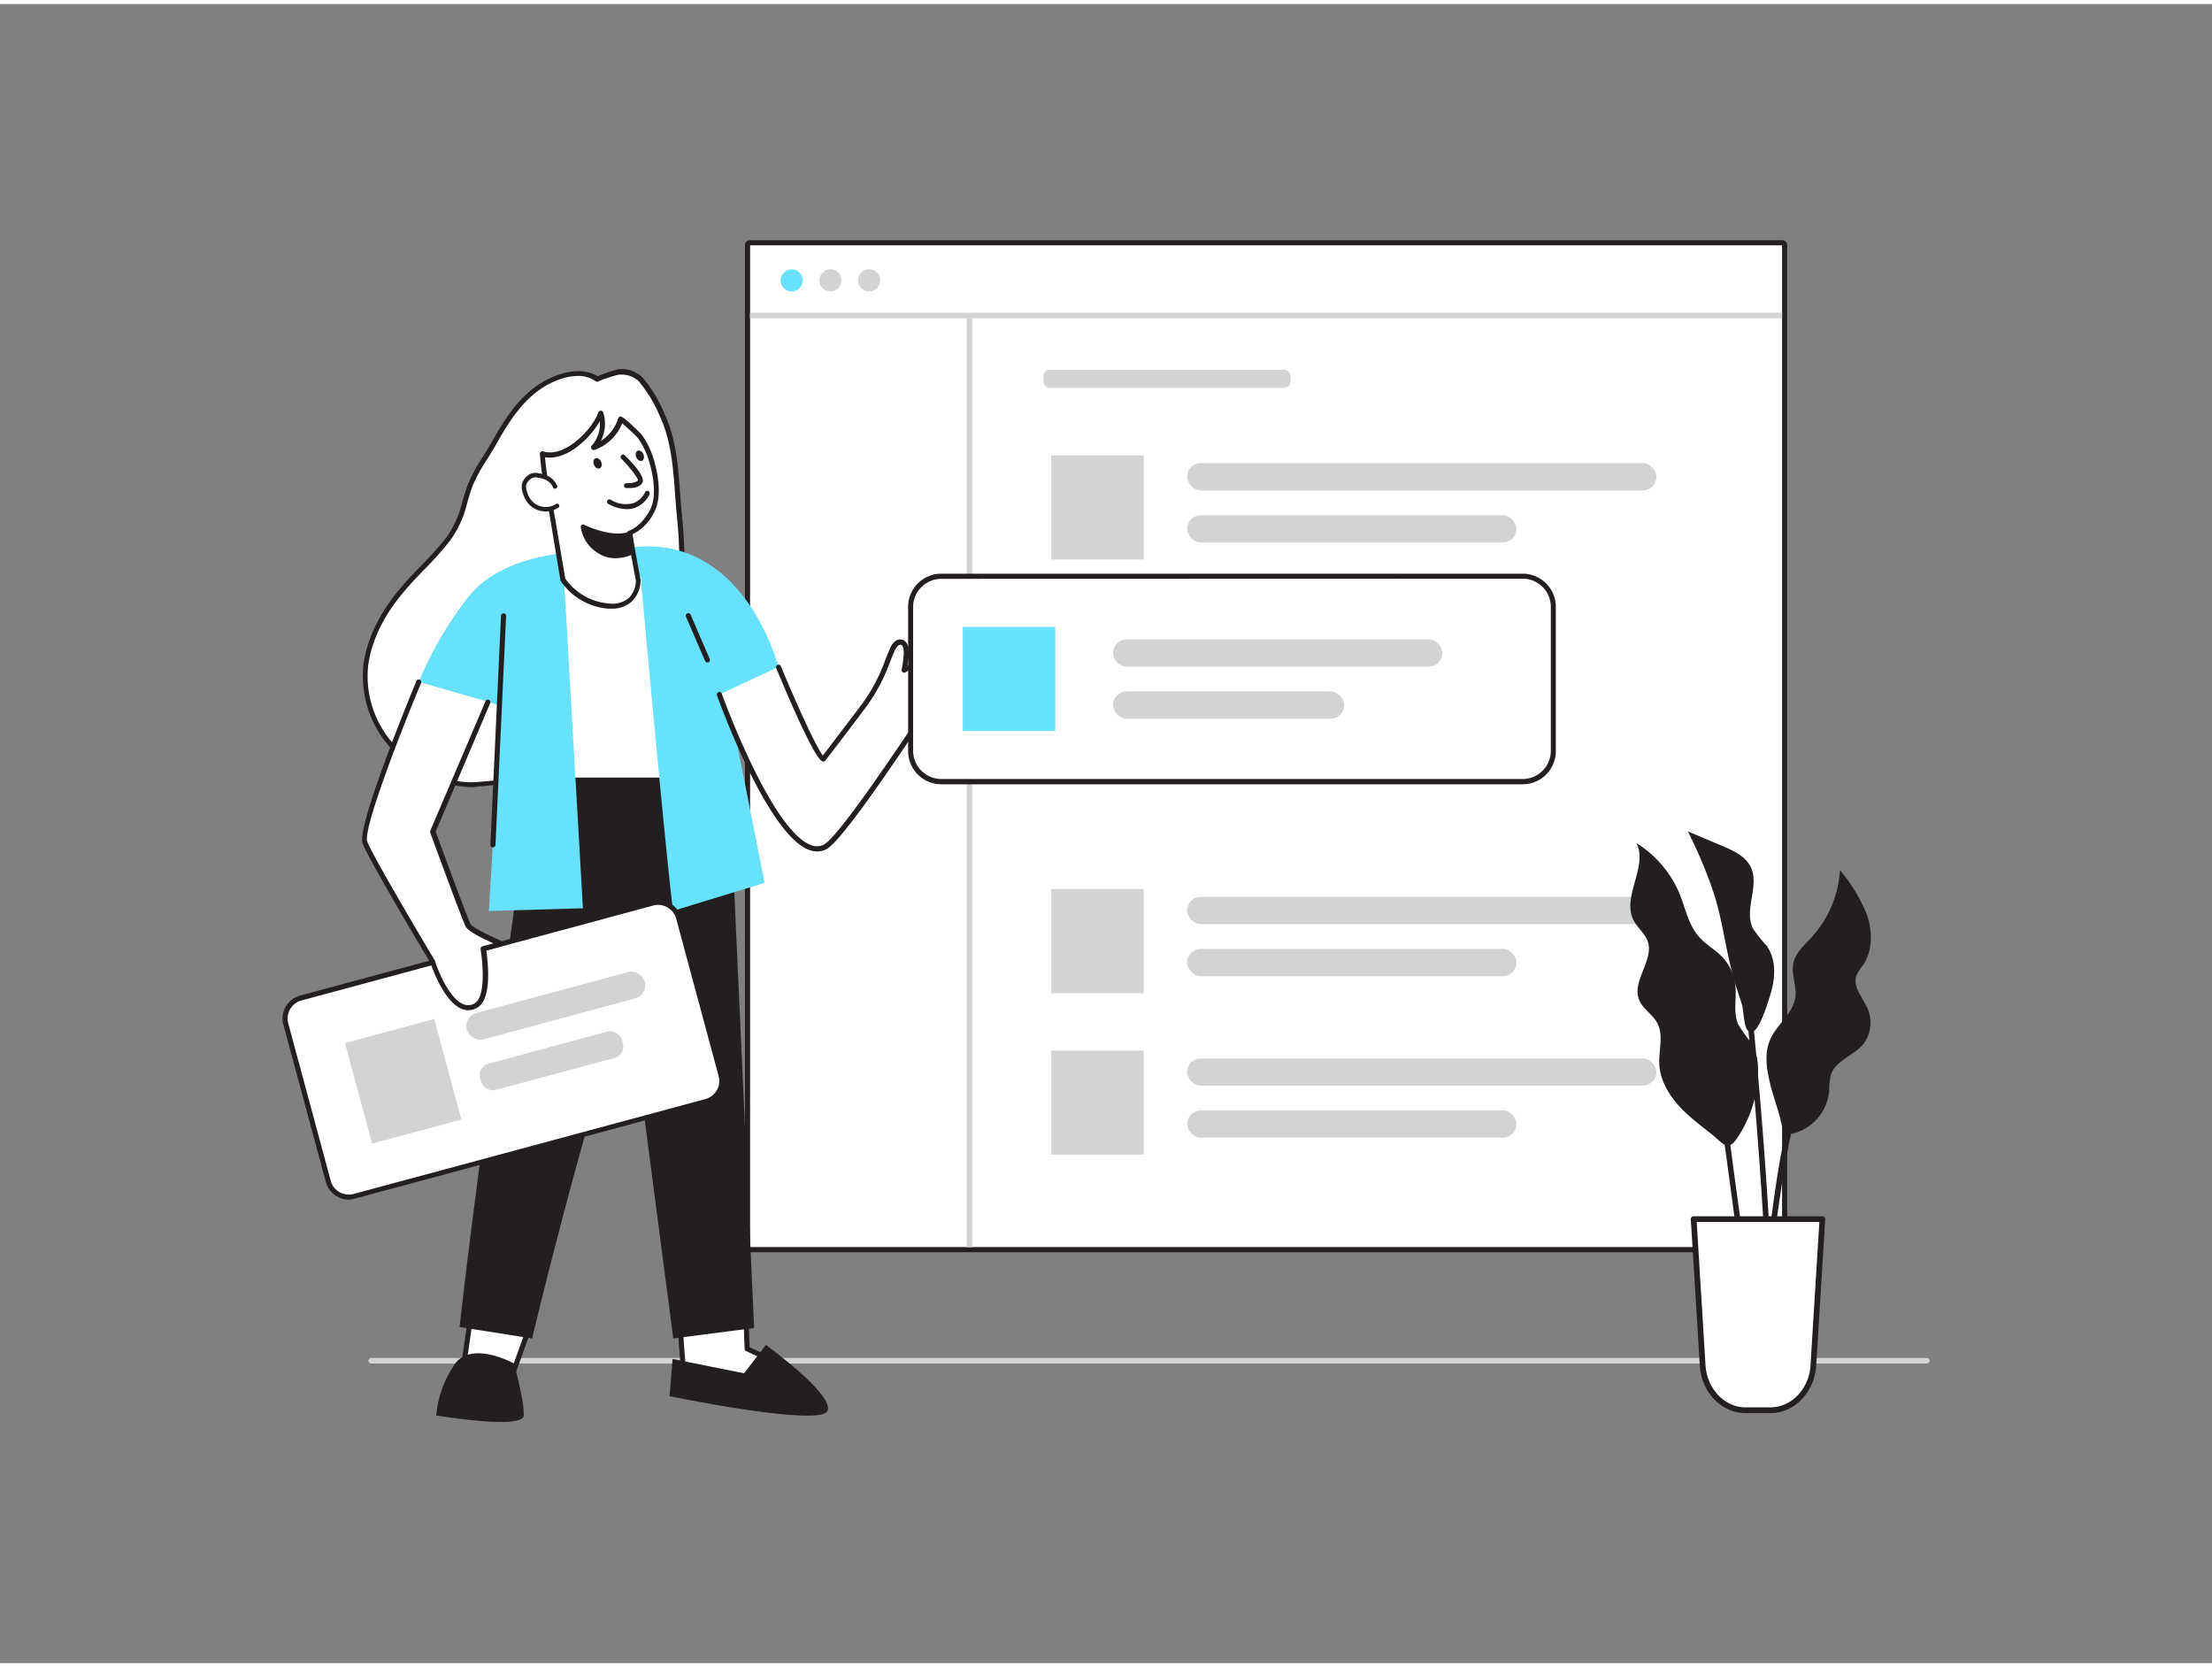 <svg xmlns="http://www.w3.org/2000/svg" viewBox="0 0 400 300" width="406" height="306" class="illustration styles_illustrationTablet__1DWOa"><rect x="0" y="0" width="400" height="300" fill="#808080" stroke="none"/><g id="_63_user_interface" data-name="#63_user_interface"><rect x="135.62" y="43.61" width="186.65" height="181.17" fill="#fff"></rect><path d="M322.27,43.61V224.79H135.62V43.61H322.27m0-.91H135.62a.91.91,0,0,0-.91.91V224.79a.91.91,0,0,0,.91.91H322.27a.91.91,0,0,0,.91-.91V43.61a.91.91,0,0,0-.91-.91Z" fill="#231f20"></path><rect x="188.7" y="66.13" width="44.67" height="3.27" rx="1.09" fill="#d1d3d4"></rect><rect x="190.1" y="81.61" width="16.72" height="18.83" fill="#d1d3d4"></rect><rect x="214.68" y="83.01" width="84.84" height="4.93" rx="2.46" fill="#d1d3d4"></rect><rect x="214.68" y="92.43" width="59.55" height="4.93" rx="2.46" fill="#d1d3d4"></rect><rect x="190.1" y="160.03" width="16.72" height="18.83" fill="#d1d3d4"></rect><rect x="214.68" y="161.44" width="84.84" height="4.93" rx="2.46" fill="#d1d3d4"></rect><rect x="214.68" y="170.85" width="59.55" height="4.93" rx="2.46" fill="#d1d3d4"></rect><rect x="190.1" y="189.24" width="16.72" height="18.83" fill="#d1d3d4"></rect><rect x="214.68" y="190.65" width="84.84" height="4.93" rx="2.46" fill="#d1d3d4"></rect><rect x="214.68" y="200.06" width="59.55" height="4.93" rx="2.46" fill="#d1d3d4"></rect><circle cx="143.16" cy="49.96" r="2" fill="#68e1fd"></circle><circle cx="150.16" cy="49.96" r="2" fill="#d1d3d4"></circle><circle cx="157.16" cy="49.96" r="2" fill="#d1d3d4"></circle><rect x="174.82" y="56.32" width="1" height="168.47" fill="#d1d3d4"></rect><rect x="135.62" y="55.82" width="186.65" height="1" fill="#d1d3d4"></rect><path d="M348.45,245.82H67.12a.5.5,0,0,1-.5-.5.5.5,0,0,1,.5-.5H348.45a.5.5,0,0,1,.5.5A.51.51,0,0,1,348.45,245.82Z" fill="#d1d3d4"></path><path d="M317.89,193.28a9.87,9.87,0,0,0-1.13-5.33,39.12,39.12,0,0,1-2.4-3.38c-1-2.17-.3-4.71-.54-7.09a8.83,8.83,0,0,0-2.49-5.29c-1.25-1.26-2.85-2.12-4-3.43-2-2.16-2.51-5.18-3.61-7.87a19.67,19.67,0,0,0-7.79-9.16c2.12,4.27-2.72,9.7-.53,13.94.7,1.35,2,2.33,2.54,3.75,1.23,3.44-2.87,7.17-1.56,10.57.65,1.71,2.48,2.69,3.33,4.31,1.14,2.18.24,4.82.34,7.28.12,3.39,2.19,6.42,4.64,8.77,1.53,1.46,3.23,2.73,4.88,4.05,2,1.58,2.8,3.24,4.54.7A21.82,21.82,0,0,0,317.89,193.28Z" fill="#231f20"></path><path d="M320.09,195.22c-.63-2.62-1.08-5.47,0-7.94,1.21-2.8,4.23-4.78,4.58-7.81.23-2-.78-4-.38-6s2-3.29,3.32-4.74a19.84,19.84,0,0,0,5.12-12.12,30.15,30.15,0,0,1,4.88,8.06c1,3,1.06,6.49-.71,9.1a8.2,8.2,0,0,0-1.24,2c-.59,1.93,1.06,3.73,1.91,5.56A6.4,6.4,0,0,1,337,188c-1.73,2.16-5.08,3-5.93,5.64a13.49,13.49,0,0,0-.3,3,8.77,8.77,0,0,1-6.31,7.53c-2.05.49-2-.32-2.38-2C321.54,199.78,320.65,197.54,320.09,195.22Z" fill="#231f20"></path><path d="M313.56,176.35c-1.45-5-2-10.31-3.57-15.32a85.12,85.12,0,0,0-4.77-11.43l6.25,2.64c2,.84,4.17,1.84,5.12,3.8,1.65,3.41-1.31,7.78.42,11.15a28.08,28.08,0,0,0,2.47,3.11c1.84,2.59,1.56,6.14.55,9.15-.43,1.29-2.33,8-4,6.13-.68-.75-.74-3.52-1-4.54C314.55,179.47,314,177.92,313.56,176.35Z" fill="#231f20"></path><path d="M317,243.32c-1.25-8.24-5.15-37.28-5.19-37.57l1-.14c0,.29,3.94,29.33,5.19,37.56Z" fill="#231f20"></path><path d="M318.41,251.1h-1c.07-9.78,4.14-47.15,6.49-49.72l.74.68C323.08,203.76,318.5,237.7,318.41,251.1Z" fill="#231f20"></path><path d="M320.53,249.24l-1-.05c.93-21.09-3.54-65.4-3.59-65.84l1-.1C317,183.69,321.46,228.07,320.53,249.24Z" fill="#231f20"></path><path d="M306.27,219.71h23.27l-1.63,26.44c-.28,4.57-3.67,8.12-7.75,8.12h-4.51c-4.08,0-7.47-3.55-7.75-8.12Z" fill="#fff"></path><path d="M320.16,254.79h-4.51c-4.34,0-8-3.79-8.27-8.61l-1.63-26.44a.49.49,0,0,1,.14-.38.53.53,0,0,1,.38-.16h23.27a.53.53,0,0,1,.38.16.49.49,0,0,1,.14.38l-1.63,26.44C328.13,251,324.5,254.79,320.16,254.79Zm-13.34-34.56,1.59,25.89c.26,4.28,3.45,7.63,7.24,7.63h4.51c3.79,0,7-3.35,7.24-7.63L329,220.23Z" fill="#231f20"></path><path d="M123,237.7c-.14.88.74,11.15.74,11.15s12.56,2.16,12.63,1.33,3.8-4.66,3.8-4.66l-5.06-2.36-.45-12.4Z" fill="#fff"></path><path d="M135.36,250.8a97.56,97.56,0,0,1-11.69-1.5.47.47,0,0,1-.38-.42c-.09-1-.89-10.34-.74-11.25a.45.45,0,0,1,.21-.32l11.67-6.94a.45.45,0,0,1,.45,0,.49.49,0,0,1,.24.39l.43,12.11,4.82,2.25a.43.43,0,0,1,.25.33.46.46,0,0,1-.12.4c-1.69,1.74-3.58,3.91-3.68,4.39a.54.54,0,0,1-.22.38A2.48,2.48,0,0,1,135.36,250.8Zm-11.19-2.34c5.16.87,10.76,1.61,11.81,1.43a22.06,22.06,0,0,1,3.42-4.23l-4.49-2.09a.46.46,0,0,1-.26-.4l-.42-11.62L123.44,238C123.42,239.2,123.85,244.76,124.17,248.46Z" fill="#231f20"></path><polygon points="84.94 238.59 83.11 251.27 91.43 251.27 96.3 237.7 84.94 238.59" fill="#fff"></polygon><path d="M91.43,251.73H83.11a.48.48,0,0,1-.35-.16.47.47,0,0,1-.1-.36l1.83-12.69a.46.46,0,0,1,.41-.39l11.36-.89a.46.46,0,0,1,.4.18.45.45,0,0,1,.07.43l-4.87,13.58A.46.46,0,0,1,91.43,251.73Zm-7.79-.91h7.47l4.52-12.61-10.29.8Z" fill="#231f20"></path><path d="M112.75,66.54a6.24,6.24,0,0,0-.85-.05A19.47,19.47,0,0,0,108,67.78c-2-1.4-4.77-1.14-7.08-.31-5.74,2-8.89,7-11.72,12.09-1.27,2.29-3.12,4.72-4.06,7.12-1.43,3.62-1.59,6.73-4.12,10-2.39,3.11-5.34,5.74-7.91,8.71-3.48,4-6.3,8.83-7,14.11-1.52,11.3,9.27,22.41,20.24,21.58s22.85-3.66,29.55-12.41c7.4-9.65,8.13-24.37,7-36-.62-6.09-.46-12.59-3.07-18.26a26.36,26.36,0,0,0-4-6.65A5,5,0,0,0,112.75,66.54Z" fill="#fff"></path><path d="M85.24,141.61a19.79,19.79,0,0,1-14-6.47,19.3,19.3,0,0,1-5.52-15.67c.65-4.81,3-9.64,7.12-14.35,1-1.22,2.19-2.4,3.29-3.55a62.64,62.64,0,0,0,4.6-5.14A18.13,18.13,0,0,0,83.6,90c.33-1.1.66-2.24,1.13-3.43a29.76,29.76,0,0,1,2.6-4.73c.54-.85,1-1.65,1.49-2.45,2.83-5.07,6.07-10.19,12-12.3,1.66-.6,4.78-1.34,7.26.21A23.84,23.84,0,0,1,111.9,66c.27,0,.59,0,.9,0h0a5.66,5.66,0,0,1,3.31,1.42,24.81,24.81,0,0,1,4.1,6.78c2.07,4.48,2.43,9.47,2.78,14.3.1,1.38.2,2.75.34,4.11.91,8.93,1.21,25.53-7,36.29-5.65,7.38-15.43,11.49-29.88,12.59C86,141.59,85.63,141.61,85.24,141.61Zm19.32-74.37a10.48,10.48,0,0,0-3.46.66c-5.6,2-8.74,7-11.48,11.89-.46.82-1,1.67-1.51,2.49a29.74,29.74,0,0,0-2.53,4.57c-.46,1.16-.78,2.27-1.1,3.35A18.79,18.79,0,0,1,81.4,97a59.9,59.9,0,0,1-4.66,5.23c-1.09,1.13-2.22,2.3-3.26,3.51-4,4.57-6.28,9.24-6.9,13.87a18.35,18.35,0,0,0,5.28,14.92c4,4.23,9.42,6.53,14.48,6.14,14.18-1.07,23.74-5.07,29.22-12.22,8.06-10.52,7.75-26.85,6.86-35.65-.14-1.36-.24-2.75-.34-4.13-.35-4.75-.7-9.66-2.7-14a24.42,24.42,0,0,0-3.92-6.52A4.73,4.73,0,0,0,112.7,67h0c-.28,0-.56,0-.8,0a27.25,27.25,0,0,0-3.54,1.15.46.46,0,0,1-.6.07h0A5.52,5.52,0,0,0,104.56,67.24Z" fill="#231f20"></path><polygon points="129.06 144.27 120.59 99.83 96.22 101.77 96.3 139.87 129.06 144.27" fill="#fff"></polygon><path d="M129.06,144.72H129l-32.76-4.4a.45.45,0,0,1-.4-.45l-.08-38.1a.46.46,0,0,1,.42-.45l24.37-1.94a.46.46,0,0,1,.49.37l8.46,44.43a.46.46,0,0,1-.11.4A.47.47,0,0,1,129.06,144.72Zm-32.3-5.25,31.73,4.26-8.27-43.41L96.67,102.2Z" fill="#231f20"></path><path d="M96.3,139.87s-10.23,72.21-13.19,99.36l13.11,2.06s8.94-37.74,17.4-62.17l8.13,62.17,14.62-1.89-4.53-99.53Z" fill="#231f20"></path><path d="M75.72,122.58,90.6,126.9,88.41,164l17-.5L102,104.05l13.86-.55c0,.53,4.41,48.93,5.84,60.47l16.57-5.06-6.79-34.25,9.3-4.76S135,97,115.84,98.11c-17.69,1-11.51,1-11.16,1-.35,0-14,.06-20.29,8.47A66.09,66.09,0,0,0,75.72,122.58Z" fill="#68e1fd"></path><path d="M113.86,95.64s1.59,8.61,1.59,8.61.09,5-5.45,4.59a11.09,11.09,0,0,1-8.22-4.79q-.89-5.33-1.76-10.66c-.65-3.94-1.73-8.08-1.94-12.07,4.16,1.33,9.29-3.92,10.6-7.33a6.43,6.43,0,0,1-1.33,6.17,7.93,7.93,0,0,0,4.92-5.1,30,30,0,0,1,3.44,3.1,15.12,15.12,0,0,1,2.08,4.25c.81,2.66,1.5,6.65.15,9.23C116.19,95,113.86,95.64,113.86,95.64Z" fill="#fff"></path><path d="M110.64,109.32l-.68,0a11.46,11.46,0,0,1-8.57-5,.49.49,0,0,1-.06-.17L99.57,93.47c-.21-1.25-.45-2.51-.7-3.78a59.89,59.89,0,0,1-1.24-8.35.44.44,0,0,1,.18-.38.46.46,0,0,1,.41-.08c3.84,1.24,8.8-3.84,10-7.06a.46.46,0,0,1,.86,0,6.88,6.88,0,0,1-.42,5.17,7.49,7.49,0,0,0,3.14-4.09.48.48,0,0,1,.37-.33c.59-.1,3.85,3.26,3.88,3.29a15.32,15.32,0,0,1,2.14,4.39c.57,1.86,1.72,6.51.13,9.57a8.54,8.54,0,0,1-4,4.08c.31,1.67,1.52,8.24,1.52,8.24a5.44,5.44,0,0,1-1.54,3.84A5.21,5.21,0,0,1,110.64,109.32Zm-8.42-5.44a10.65,10.65,0,0,0,7.81,4.5,4.62,4.62,0,0,0,3.69-1,4.56,4.56,0,0,0,1.27-3.09s-1.56-8.45-1.58-8.53a.46.46,0,0,1,.33-.53s2.18-.66,3.8-3.77c1.43-2.76.34-7.13-.19-8.88a14.36,14.36,0,0,0-2-4.12c-.2-.26-2-1.94-2.84-2.65a8.39,8.39,0,0,1-5,4.81.44.44,0,0,1-.53-.18.45.45,0,0,1,0-.56,5.94,5.94,0,0,0,1.49-4.45c-1.83,3.2-6.09,7.18-9.92,6.51a64.75,64.75,0,0,0,1.18,7.6c.25,1.28.5,2.56.71,3.81Z" fill="#231f20"></path><path d="M100.37,87.24a3,3,0,0,0-1.29-1.45,5.49,5.49,0,0,0-1.76-.56,2.3,2.3,0,0,0-1,0,1.66,1.66,0,0,0-.62.35,2.37,2.37,0,0,0-.93,1.36,2.65,2.65,0,0,0,.16,1.33,5.47,5.47,0,0,0,.58,1.36,3.74,3.74,0,0,0,5.19,1.12" fill="#fff"></path><path d="M98.64,91.74a4.1,4.1,0,0,1-3.47-1.91,6,6,0,0,1-.64-1.45,3.35,3.35,0,0,1-.16-1.53,2.69,2.69,0,0,1,1.07-1.59,2.1,2.1,0,0,1,.76-.42,2.61,2.61,0,0,1,1.18,0,6,6,0,0,1,1.9.6,3.43,3.43,0,0,1,1.46,1.64.39.39,0,0,1-.21.52.39.39,0,0,1-.52-.2,2.73,2.73,0,0,0-1.13-1.27,5,5,0,0,0-1.63-.5,1.82,1.82,0,0,0-.83,0,1.4,1.4,0,0,0-.49.28A2,2,0,0,0,95.15,87a2.43,2.43,0,0,0,.15,1.15,4.77,4.77,0,0,0,.54,1.25A3.38,3.38,0,0,0,98,90.87a3.35,3.35,0,0,0,2.52-.47.41.41,0,0,1,.56.12.4.4,0,0,1-.12.55A4.16,4.16,0,0,1,98.64,91.74Z" fill="#231f20"></path><path d="M114.34,99.06s-3.35,1.68-6.07-.2a6.18,6.18,0,0,1-2.86-4.31s5.08,2.54,8.46,1.27Z" fill="#231f20"></path><path d="M111.27,100.2a5.63,5.63,0,0,1-3.25-1,6.55,6.55,0,0,1-3-4.64.43.43,0,0,1,.2-.39.43.43,0,0,1,.44,0s4.94,2.43,8.1,1.24a.46.46,0,0,1,.38,0,.42.42,0,0,1,.22.31l.46,3.25a.44.44,0,0,1-.23.46A8,8,0,0,1,111.27,100.2ZM106,95.31a6.27,6.27,0,0,0,2.5,3.18c2,1.41,4.5.63,5.33.3l-.34-2.4C110.85,97.1,107.53,95.94,106,95.31Z" fill="#231f20"></path><path d="M112.64,81.88s3.61,3.59,3.1,4.44-2.46.75-2.46.75" fill="#fff"></path><path d="M113.51,87.52h-.26a.43.43,0,0,1-.41-.46.42.42,0,0,1,.46-.42c.55,0,1.77-.06,2.06-.53,0-.41-1.36-2.24-3-3.9a.45.45,0,0,1,0-.63.44.44,0,0,1,.62,0c1.76,1.75,3.74,4,3.16,5S114.12,87.52,113.51,87.52Z" fill="#231f20"></path><ellipse cx="108.06" cy="83.03" rx="0.7" ry="0.99" transform="translate(-24.2 50.2) rotate(-23.59)" fill="#231f20"></ellipse><ellipse cx="115.7" cy="81.66" rx="0.7" ry="0.99" transform="translate(-23.01 53.14) rotate(-23.59)" fill="#231f20"></ellipse><path d="M117.05,88.48s-1.76,4.19-6.85,1.52" fill="#fff"></path><path d="M113.33,91.33a7.19,7.19,0,0,1-3.33-.94.44.44,0,1,1,.41-.78,5.16,5.16,0,0,0,4.14.63,3.92,3.92,0,0,0,2.09-1.93.44.44,0,1,1,.81.34,4.71,4.71,0,0,1-2.59,2.42A4.32,4.32,0,0,1,113.33,91.33Z" fill="#231f20"></path><path d="M130.08,124.85s11.22,31.28,19,27.61c3.37-1.59,19.32-26.38,19.86-26.89,1.09-1.06,2.68-.93,3.7-2a7.81,7.81,0,0,0,1.25-2c.55-1.07,1.06-2.5.24-3.38-.17-.17-.39-.34-.38-.58s.23-.37.43-.49l1.35-.78c.31-.18.67-.48.58-.82s-.64-.41-1-.33c-3.82.78-8.3,3.27-11.59,5.23a24.62,24.62,0,0,0,.39-3.09c0-.81-.14-1.86-.94-2s-1.33.71-1.63,1.44c-1.55,3.7-2.51,6.6-4.94,9.82s-5,6.58-7.5,9.86c-1.3-.21-8.09-16.61-8.09-16.61" fill="#fff"></path><path d="M147.74,153.22a4.27,4.27,0,0,1-1.63-.35C138.6,149.76,130,126,129.65,125a.47.47,0,0,1,.28-.59.46.46,0,0,1,.58.28c.09.24,8.81,24.37,16,27.33a2.86,2.86,0,0,0,2.41,0c2.5-1.18,12.87-16.66,17.3-23.26,1.84-2.76,2.29-3.42,2.43-3.55a5.27,5.27,0,0,1,2-1.09,4.06,4.06,0,0,0,1.68-.89,7.52,7.52,0,0,0,1.17-1.83c.7-1.37.8-2.34.3-2.86l-.07-.08a1,1,0,0,1,.23-1.7l1.35-.79c.28-.16.36-.28.37-.31a1.13,1.13,0,0,0-.5,0c-3.71.75-8.07,3.16-11.45,5.17a.44.44,0,0,1-.49,0,.45.45,0,0,1-.19-.45,25.71,25.71,0,0,0,.39-3c0-.52-.07-1.44-.58-1.53s-1,.87-1.12,1.17c-.26.6-.49,1.18-.72,1.75a33.08,33.08,0,0,1-4.27,8.16q-3.74,5-7.51,9.87a.46.46,0,0,1-.44.17c-1.34-.22-5.86-10.67-8.43-16.88a.45.45,0,0,1,.25-.6.44.44,0,0,1,.59.25c2.94,7.1,6.42,14.69,7.59,16.13,2.41-3.15,4.83-6.31,7.22-9.49a32.39,32.39,0,0,0,4.15-8l.72-1.76c.53-1.26,1.29-1.87,2.14-1.71,1.06.2,1.38,1.41,1.32,2.48a21.37,21.37,0,0,1-.24,2.18c3.3-1.94,7.35-4.07,10.89-4.79.79-.16,1.4.1,1.56.65.08.29.08.84-.79,1.34l-1.35.79a.77.77,0,0,0-.21.15s.11.06.16.11l.1.1c1.19,1.26.17,3.25-.16,3.9A8.12,8.12,0,0,1,173,123.9a4.76,4.76,0,0,1-2,1.11,4.33,4.33,0,0,0-1.7.89c-.13.15-1.14,1.65-2.31,3.4-7.75,11.57-15.26,22.44-17.66,23.58A3.66,3.66,0,0,1,147.74,153.22Z" fill="#231f20"></path><line x1="89.12" y1="152.03" x2="91.04" y2="110.62" fill="#fff"></line><path d="M89.12,152.49h0a.47.47,0,0,1-.44-.48l1.92-41.41a.5.5,0,0,1,.48-.44.47.47,0,0,1,.44.48l-1.92,41.41A.47.47,0,0,1,89.12,152.49Z" fill="#231f20"></path><line x1="127.92" y1="118.6" x2="124.47" y2="110.62" fill="#fff"></line><path d="M127.92,119.06a.48.48,0,0,1-.42-.28l-3.45-8a.46.46,0,0,1,.24-.6.45.45,0,0,1,.6.24l3.45,8a.45.45,0,0,1-.24.6A.53.53,0,0,1,127.92,119.06Z" fill="#231f20"></path><path d="M92.94,245.81s-7.46-4.13-10.61,0a19.14,19.14,0,0,0-3.44,9.41s15.7,2.62,15.82,0S92.94,245.81,92.94,245.81Z" fill="#231f20"></path><rect x="164.67" y="103.47" width="116.23" height="37.15" rx="5.55" fill="#fff"></rect><path d="M275.34,141.08H170.22a6,6,0,0,1-6-6V109a6,6,0,0,1,6-6H275.34a6,6,0,0,1,6,6v26A6,6,0,0,1,275.34,141.08ZM170.22,103.93a5.11,5.11,0,0,0-5.1,5.1v26a5.11,5.11,0,0,0,5.1,5.1H275.34a5.11,5.11,0,0,0,5.1-5.1V109a5.11,5.11,0,0,0-5.1-5.1Z" fill="#231f20"></path><rect x="174.09" y="112.63" width="16.72" height="18.83" fill="#68e1fd"></rect><rect x="201.27" y="114.88" width="59.55" height="4.93" rx="2.46" fill="#d1d3d4"></rect><rect x="201.27" y="124.29" width="41.8" height="4.93" rx="2.46" fill="#d1d3d4"></rect><rect x="54.25" y="170.51" width="73.58" height="37.15" rx="3.85" transform="translate(-46.11 30.24) rotate(-15.1)" fill="#fff"></rect><path d="M63.07,216.19A4.33,4.33,0,0,1,58.92,213l-7.67-28.43a4.31,4.31,0,0,1,3-5.28l63.6-17.16a4.31,4.31,0,0,1,5.28,3l7.67,28.43a4.3,4.3,0,0,1-3,5.28L64.2,216A4.45,4.45,0,0,1,63.07,216.19ZM119,162.89a3.33,3.33,0,0,0-.88.12l-63.6,17.16a3.39,3.39,0,0,0-2.39,4.16l7.67,28.43a3.35,3.35,0,0,0,1.58,2.06,3.42,3.42,0,0,0,2.58.34L127.56,198h0a3.39,3.39,0,0,0,2.06-1.59,3.35,3.35,0,0,0,.33-2.57l-7.67-28.44A3.4,3.4,0,0,0,119,162.89Z" fill="#231f20"></path><rect x="64.54" y="185.38" width="16.72" height="18.83" transform="translate(-48.22 25.71) rotate(-15.1)" fill="#d1d3d4"></rect><rect x="83.86" y="178.66" width="33.29" height="4.93" rx="2.39" transform="translate(-43.71 32.43) rotate(-15.1)" fill="#d1d3d4"></rect><rect x="86.43" y="188.62" width="26.58" height="4.93" rx="2.14" transform="translate(-46.33 32.57) rotate(-15.1)" fill="#d1d3d4"></rect><path d="M75.72,122.58s-10.86,26-9.74,29S78.3,173.28,78.3,173.28s3.3,10.21,7.75,7.84c2.87-1.52,1.36-10.3,1.36-10.3l3.28-.88s-5.39-2.23-6-3.3-6.4-17-6.4-17l9.94-23.46" fill="#fff"></path><path d="M84.71,181.94a3.38,3.38,0,0,1-1.23-.25c-3.23-1.31-5.38-7.54-5.6-8.22-.74-1.23-11.21-18.76-12.32-21.72s8.62-26.66,9.74-29.34a.46.46,0,0,1,.6-.25.47.47,0,0,1,.25.6c-4.34,10.39-10.51,26.59-9.74,28.67,1.1,2.92,12.17,21.43,12.28,21.62a.36.36,0,0,1,0,.09c0,.07,2.14,6.51,5.09,7.7a2.25,2.25,0,0,0,2-.12c2.11-1.12,1.52-7.47,1.12-9.82a.47.47,0,0,1,.33-.52l2-.54c-1.72-.76-4.51-2.1-5-3-.61-1.09-6.19-16.37-6.43-17a.45.45,0,0,1,0-.34L87.82,126a.46.46,0,0,1,.84.36l-9.87,23.29c1.65,4.53,5.84,15.89,6.31,16.73.33.58,3.19,2,5.76,3.1a.45.45,0,0,1,.29.45.47.47,0,0,1-.34.41l-2.88.78c.29,1.93,1.13,8.88-1.66,10.37A3.37,3.37,0,0,1,84.71,181.94Z" fill="#231f20"></path><path d="M138.5,242.47l-3.95,5.12L121.63,245l-.55,6.73s27.46,5.66,28.58,2.63S138.5,242.47,138.5,242.47Z" fill="#231f20"></path></g></svg>